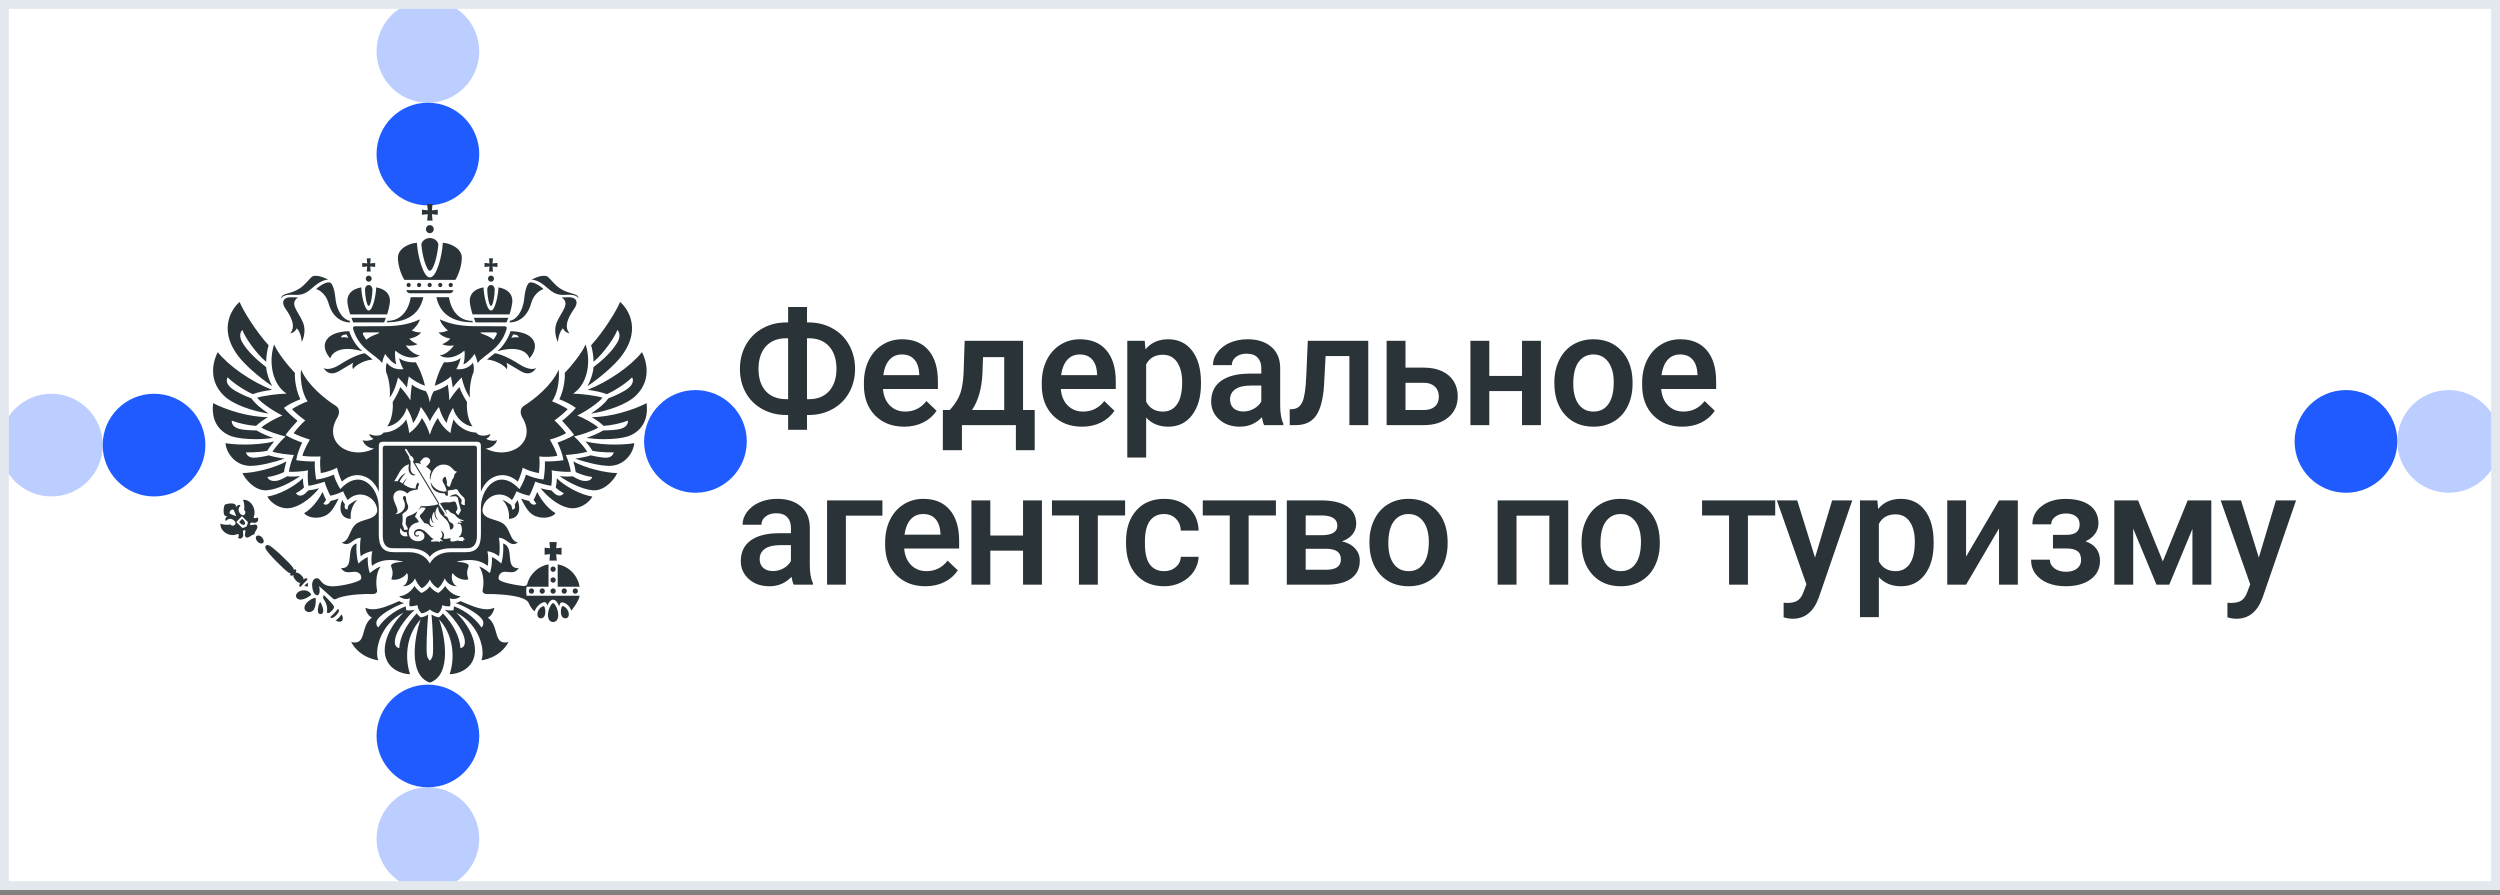 <svg width="282" height="101" viewBox="0 0 282 101" fill="none" xmlns="http://www.w3.org/2000/svg">
<rect x="0" y="0" width="282" height="101" fill="#808080" stroke="none"/>
<rect x="0.5" y="0.5" width="281" height="99.396" fill="white"/>
<circle cx="78.446" cy="49.792" r="5.792" fill="#1F5BFF"/>
<circle cx="48.267" cy="17.376" r="5.792" fill="#1F5BFF"/>
<circle cx="48.267" cy="5.792" r="5.792" fill="#1F5BFF" fill-opacity="0.3"/>
<circle cx="48.267" cy="83.02" r="5.792" transform="rotate(-180 48.267 83.02)" fill="#1F5BFF"/>
<circle cx="48.267" cy="94.604" r="5.792" transform="rotate(-180 48.267 94.604)" fill="#1F5BFF" fill-opacity="0.3"/>
<circle cx="264.624" cy="49.792" r="5.792" transform="rotate(90 264.624 49.792)" fill="#1F5BFF"/>
<circle cx="276.208" cy="49.792" r="5.792" transform="rotate(90 276.208 49.792)" fill="#1F5BFF" fill-opacity="0.3"/>
<circle cx="17.376" cy="50.208" r="5.792" transform="rotate(-90 17.376 50.208)" fill="#1F5BFF"/>
<circle cx="5.792" cy="50.208" r="5.792" transform="rotate(-90 5.792 50.208)" fill="#1F5BFF" fill-opacity="0.3"/>
<path fill-rule="evenodd" clip-rule="evenodd" d="M63.43 68.369C63.345 68.369 63.157 69.006 63.351 69.458C63.454 69.699 63.696 69.8 63.899 69.733C64.099 69.667 64.157 69.478 64.163 69.33C64.181 68.835 63.745 68.369 63.43 68.369H63.43ZM61.977 61.145L62.04 61.845L61.433 61.777V62.574L62.04 62.507L61.977 63.237H62.801L62.737 62.507L63.344 62.574V61.777L62.737 61.845L62.801 61.145H61.977ZM62.39 63.902C62.226 63.902 62.093 64.037 62.093 64.204C62.093 64.371 62.226 64.507 62.39 64.507C62.554 64.507 62.687 64.371 62.687 64.204C62.687 64.037 62.554 63.902 62.39 63.902ZM62.39 65.127C62.226 65.127 62.093 65.262 62.093 65.429C62.093 65.596 62.226 65.732 62.39 65.732C62.554 65.732 62.687 65.596 62.687 65.429C62.687 65.262 62.554 65.127 62.39 65.127ZM62.39 66.369C62.226 66.369 62.093 66.505 62.093 66.672C62.093 66.839 62.226 66.974 62.39 66.974C62.554 66.974 62.687 66.839 62.687 66.672C62.687 66.505 62.554 66.369 62.39 66.369V66.369ZM63.35 66.672C63.35 66.839 63.483 66.974 63.647 66.974C63.811 66.974 63.944 66.839 63.944 66.672C63.944 66.505 63.811 66.369 63.647 66.369C63.483 66.369 63.35 66.505 63.35 66.672L63.35 66.672ZM64.596 66.672C64.596 66.839 64.729 66.974 64.893 66.974C65.057 66.974 65.19 66.839 65.19 66.672C65.19 66.505 65.057 66.369 64.893 66.369C64.729 66.369 64.596 66.505 64.596 66.672V66.672ZM62.39 68.032C62.135 68.032 61.508 69.318 61.976 69.968C62.065 70.093 62.222 70.162 62.39 70.162C62.558 70.162 62.715 70.092 62.804 69.968C63.272 69.318 62.644 68.032 62.39 68.032ZM61.35 68.369C61.035 68.369 60.598 68.835 60.617 69.33C60.622 69.477 60.681 69.667 60.88 69.733C61.083 69.8 61.326 69.699 61.429 69.458C61.623 69.006 61.434 68.369 61.35 68.369ZM60.866 66.672C60.866 66.839 60.999 66.974 61.163 66.974C61.328 66.974 61.461 66.839 61.461 66.672C61.461 66.505 61.328 66.369 61.163 66.369C60.999 66.369 60.866 66.504 60.866 66.672H60.866ZM59.651 66.672C59.651 66.839 59.784 66.974 59.948 66.974C60.112 66.974 60.245 66.839 60.245 66.672C60.245 66.505 60.112 66.369 59.948 66.369C59.784 66.369 59.651 66.504 59.651 66.672ZM59.358 66.672C59.358 66.414 59.403 66.181 59.403 66.181H61.873V65.968L61.873 64.171L61.873 64.17V63.659C60.68 63.867 59.727 64.784 59.443 65.968C59.373 66.066 59.149 66.117 58.992 66.099C58.08 65.988 56.235 65.656 56.235 65.265C56.235 64.715 56.609 64.495 56.968 64.495C57.48 64.495 58.046 64.771 58.518 64.091C56.841 64.168 58.126 61.753 56.751 61.295C56.819 61.911 56.751 62.996 56.534 63.57C56.534 63.57 56.041 63.045 55.488 62.847C55.529 63.295 55.445 64.222 55.244 64.645C55.244 64.645 54.658 64.104 54.05 63.902C54.611 64.712 54.592 65.868 54.441 66.572C54.397 66.775 54.55 67.028 54.977 67.01C55.646 66.98 57.931 67.081 58.922 67.484C59.23 67.61 59.493 67.754 59.622 67.973C59.727 68.268 59.987 68.724 60.307 68.958C60.45 68.449 61.062 67.903 61.461 67.923C61.58 67.928 61.711 68.127 61.739 68.321C61.774 68.14 62.068 67.641 62.39 67.641C62.687 67.641 62.973 68.059 63.072 68.403C63.102 68.182 63.233 67.945 63.352 67.945C63.752 67.945 64.256 68.299 64.445 68.884C64.599 68.693 65.304 67.789 65.384 67.197H59.403C59.403 67.197 59.358 66.94 59.358 66.672L59.358 66.672ZM62.907 63.66V66.181H65.379C65.164 64.896 64.169 63.881 62.907 63.66H62.907ZM33.735 65.736C33.787 65.753 33.839 65.741 33.891 65.714C33.724 65.945 33.731 66.097 33.803 66.168C33.916 66.279 33.999 66.075 34.284 65.774C34.569 65.473 34.766 65.381 34.654 65.269C34.582 65.197 34.432 65.195 34.208 65.377C34.232 65.324 34.242 65.271 34.224 65.219C34.13 64.948 33.691 64.586 33.449 64.585C33.414 64.585 33.38 64.593 33.347 64.606C33.454 64.436 33.426 64.307 33.355 64.237C33.277 64.159 33.232 64.214 33.144 64.326C33.156 64.247 33.136 64.156 33.062 64.044C32.699 63.496 30.778 61.694 30.342 61.512C30.082 61.404 29.997 61.554 29.997 61.554C29.997 61.554 29.853 61.646 29.967 61.91C30.157 62.349 32.002 64.232 32.548 64.586C32.66 64.659 32.75 64.676 32.826 64.662C32.72 64.754 32.669 64.802 32.747 64.879C32.818 64.95 32.945 64.974 33.108 64.859C33.096 64.893 33.09 64.928 33.091 64.964C33.099 65.211 33.466 65.648 33.735 65.736H33.735ZM29.119 60.403C29.062 60.403 28.982 60.416 28.922 60.479C28.862 60.542 28.841 60.641 28.863 60.755C28.887 60.879 28.958 61.004 29.063 61.109C29.188 61.233 29.346 61.308 29.485 61.308C29.542 61.308 29.622 61.295 29.682 61.232C29.812 61.095 29.748 60.807 29.542 60.602C29.416 60.478 29.258 60.403 29.119 60.403V60.403ZM35.091 67.094C35.09 66.904 34.728 66.585 34.299 66.585C33.663 66.585 33.387 66.987 33.387 67.193C33.387 67.579 33.761 67.629 33.876 67.635C34.324 67.663 35.047 67.206 35.091 67.094ZM34.543 68.059C34.373 68.276 34.31 68.487 34.354 68.688C34.407 68.93 34.647 69.039 34.862 69.039C35.088 69.039 35.291 68.932 35.404 68.754C35.647 68.371 35.658 67.523 35.576 67.43C35.372 67.43 34.83 67.693 34.543 68.06V68.059ZM28.954 59.23C28.774 59.052 28.406 59.318 28.186 59.194C28.284 58.649 28.67 59.221 29.044 58.827C29.193 58.669 29.113 58.423 29.028 58.349C28.867 58.512 28.617 58.456 28.598 58.365C29.022 57.365 28.194 56.25 27.398 56.389C27.555 56.598 27.601 57.323 27.533 57.519C27.836 57.736 27.619 58.247 27.285 58.099C27.061 58.007 26.666 57.448 27.12 57.054C27.107 56.912 26.857 56.877 26.591 57.219C26.787 56.591 25.593 56.788 25.347 56.939C25.208 57.194 25.053 58.422 25.66 58.203C25.335 58.486 25.376 58.74 25.515 58.749C25.886 58.272 26.444 58.659 26.54 58.886C26.696 59.223 26.203 59.46 25.982 59.157C25.792 59.233 25.083 59.208 24.875 59.055C24.763 59.873 25.878 60.685 26.842 60.221C26.931 60.237 26.994 60.49 26.84 60.66C26.915 60.745 27.157 60.819 27.306 60.662C27.68 60.268 27.109 59.89 27.638 59.773C27.766 59.994 27.518 60.379 27.698 60.557C27.985 60.843 28.347 60.289 28.702 60.267C28.713 59.903 29.242 59.516 28.954 59.23L28.954 59.23ZM25.97 57.967C25.97 57.967 25.784 57.835 26.007 57.593C26.236 57.357 26.371 57.544 26.371 57.544C26.371 57.544 26.581 58.01 26.643 58.224C26.431 58.168 25.97 57.967 25.97 57.967H25.97ZM27.813 59.385C27.698 59.4 27.424 59.643 27.286 59.507L26.658 58.884L26.972 58.551L27.288 58.219L27.915 58.843C28.053 58.978 27.824 59.267 27.813 59.385V59.385ZM38.224 68.932C38.245 68.839 38.231 68.764 38.182 68.716C38.167 68.7 38.153 68.692 38.145 68.692C38.109 68.692 38.03 68.789 37.955 68.883C37.891 68.961 37.812 69.058 37.712 69.164C37.612 69.27 37.519 69.354 37.445 69.421C37.357 69.501 37.265 69.583 37.264 69.621C37.264 69.629 37.273 69.643 37.289 69.659C37.322 69.692 37.365 69.708 37.418 69.708C37.499 69.708 37.674 69.666 37.937 69.388C38.137 69.177 38.204 69.024 38.224 68.932H38.224ZM38.228 69.676C38.091 69.821 37.952 69.924 37.875 69.976C37.93 70.032 38.085 70.13 38.279 70.13C38.39 70.13 38.493 70.097 38.588 70.033C38.781 69.714 38.594 69.388 38.51 69.305C38.461 69.386 38.365 69.531 38.228 69.676L38.228 69.676ZM36.108 67.903C36.008 67.996 35.777 68.643 35.878 69.037C35.921 69.206 36.014 69.278 36.173 69.27C36.336 69.26 36.425 69.175 36.453 69.002C36.516 68.608 36.216 67.983 36.108 67.903L36.108 67.903ZM35.981 66.105C35.987 66.116 37.164 67.149 37.559 67.523C37.652 67.611 37.781 67.631 37.911 67.565C37.985 67.527 38.078 67.484 38.174 67.44C39.351 67.025 41.288 66.978 41.998 67.009C42.426 67.028 42.577 66.775 42.534 66.571C42.395 65.906 42.364 64.712 42.925 63.902C42.317 64.104 41.731 64.645 41.731 64.645C41.53 64.222 41.446 63.295 41.487 62.847C40.934 63.045 40.441 63.57 40.441 63.57C40.224 62.996 40.156 61.911 40.224 61.295C38.849 61.753 40.135 64.168 38.457 64.091C38.929 64.771 39.495 64.495 40.007 64.495C40.366 64.495 40.812 64.729 40.74 65.265C40.687 65.653 38.437 66.136 37.532 66.136C36.899 66.136 36.476 65.941 36.158 65.503C36.006 65.293 35.85 65.198 35.675 65.224C35.459 65.257 35.206 65.478 35.206 65.989C35.206 66.351 35.352 67.145 35.788 67.145C36.095 67.145 36.108 66.518 35.981 66.105V66.105ZM37.436 68.891C37.642 68.673 37.714 68.515 37.663 68.391C37.59 68.213 37.122 67.694 36.51 67.109C36.492 67.23 36.465 67.349 36.429 67.466C36.841 68.009 36.995 68.593 36.856 69.082C36.907 69.116 36.938 69.131 36.956 69.138C37.114 69.201 37.312 69.022 37.436 68.891H37.436ZM34.459 65.937C34.456 65.94 34.38 66.015 34.331 66.116C34.459 66.117 34.608 66.138 34.742 66.174C34.733 66.056 34.724 65.896 34.736 65.757C34.623 65.783 34.501 65.892 34.459 65.937ZM55.023 69.668C55.411 69.492 55.69 69.015 55.764 68.548C55.518 68.668 55.241 68.727 54.922 68.727C54.044 68.727 52.94 68.241 51.941 67.801C51.941 67.801 51.725 67.981 51.368 68.019C52.377 68.327 54.359 69.421 54.505 70.123C54.602 70.592 54.295 70.772 54.295 70.772C53.853 70.056 52.717 68.945 51.199 68.389C51.202 68.65 51.152 68.834 51.152 68.834C51.152 68.834 50.844 68.909 50.19 68.796C50.762 69.271 52.264 70.946 52.427 72.218C52.536 73.067 51.939 73.106 51.939 73.106C51.854 71.829 51.181 70.508 49.965 69.182C49.965 69.182 49.766 69.492 49.501 69.649C49.501 69.649 49.052 69.57 48.679 69.325C48.823 71.009 48.908 73.198 48.819 73.86C48.756 74.321 48.488 74.514 48.488 74.514C48.488 74.514 48.218 74.321 48.156 73.86C48.067 73.198 48.151 71.009 48.295 69.325C47.922 69.57 47.474 69.649 47.474 69.649C47.209 69.493 47.01 69.182 47.01 69.182C45.794 70.508 45.12 71.829 45.035 73.106C45.035 73.106 44.439 73.067 44.547 72.218C44.711 70.947 46.213 69.271 46.785 68.796C46.131 68.909 45.823 68.834 45.823 68.834C45.823 68.834 45.772 68.65 45.775 68.389C44.258 68.945 43.121 70.056 42.68 70.772C42.68 70.772 42.372 70.592 42.47 70.123C42.615 69.421 44.598 68.327 45.607 68.019C45.25 67.981 45.034 67.801 45.034 67.801C44.034 68.241 42.931 68.727 42.053 68.727C41.733 68.727 41.456 68.668 41.211 68.548C41.284 69.015 41.564 69.492 41.951 69.668C40.595 70.617 41.432 72.841 39.613 72.423C40.628 74.296 42.68 74.484 42.68 74.484C42.225 73.493 42.792 70.471 45.516 69.097C43.839 70.759 43.075 72.774 43.52 74.195C43.928 75.5 45.255 76.029 46.254 76.052C45.547 73.894 45.983 71.424 47.449 69.869C46.821 71.574 45.937 76.127 48.488 77C51.038 76.127 50.154 71.574 49.526 69.869C50.992 71.424 51.427 73.894 50.721 76.052C51.72 76.029 53.047 75.5 53.455 74.195C53.9 72.774 53.136 70.759 51.459 69.097C54.183 70.471 54.749 73.493 54.295 74.484C54.295 74.484 56.347 74.296 57.362 72.423C55.542 72.841 56.38 70.617 55.023 69.668L55.023 69.668ZM48.704 32.147C48.704 32.013 48.598 31.904 48.468 31.904C48.337 31.904 48.231 32.013 48.231 32.147C48.231 32.281 48.337 32.39 48.468 32.39C48.598 32.39 48.704 32.281 48.704 32.147ZM49.897 32.147C49.897 32.013 49.791 31.904 49.66 31.904C49.53 31.904 49.424 32.013 49.424 32.147C49.424 32.281 49.53 32.39 49.66 32.39C49.791 32.39 49.897 32.281 49.897 32.147ZM48.044 25.85C48.044 26.1 48.242 26.305 48.486 26.305C48.73 26.305 48.929 26.1 48.929 25.85C48.929 25.599 48.73 25.395 48.486 25.395C48.242 25.395 48.044 25.599 48.044 25.85V25.85ZM48.186 24.884H48.789L48.724 24.159L49.378 24.228V23.655L48.724 23.724L48.788 23H48.186L48.251 23.724L47.597 23.655V24.228L48.251 24.159L48.186 24.884H48.186ZM47.512 32.147C47.512 32.013 47.406 31.904 47.275 31.904C47.145 31.904 47.039 32.013 47.039 32.147C47.039 32.281 47.145 32.39 47.275 32.39C47.406 32.39 47.512 32.281 47.512 32.147ZM46.092 33.046C46.156 33.069 46.23 33.082 46.318 33.082H50.657C50.745 33.082 50.819 33.069 50.883 33.046C51.023 32.996 51.108 32.891 51.141 32.724H45.834C45.867 32.891 45.952 32.996 46.092 33.046V33.046ZM46.331 32.147C46.331 32.013 46.225 31.904 46.095 31.904C45.964 31.904 45.858 32.013 45.858 32.147C45.858 32.281 45.964 32.39 46.095 32.39C46.225 32.39 46.331 32.281 46.331 32.147H46.331ZM51.078 32.147C51.078 32.013 50.971 31.904 50.841 31.904C50.711 31.904 50.605 32.013 50.605 32.147C50.605 32.281 50.711 32.39 50.841 32.39C50.971 32.39 51.078 32.281 51.078 32.147ZM51.361 31.571C51.483 31.42 52.092 30.248 52.092 29.065C52.092 28.001 50.749 27.415 49.95 27.388C49.857 28.909 49.263 31.296 48.488 31.296C47.754 31.296 47.117 28.922 47.026 27.388C46.227 27.415 44.884 28.001 44.884 29.065C44.884 30.248 45.492 31.42 45.614 31.571H51.361H51.361ZM48.488 30.541C48.853 30.541 49.324 29.026 49.445 27.593C49.445 27.302 49.08 26.858 48.488 26.847C47.896 26.858 47.531 27.302 47.531 27.593C47.636 28.929 48.128 30.541 48.488 30.541H48.488ZM36.886 38.272C36.178 39.242 37.157 40.304 37.218 40.377C37.26 40.429 37.297 40.406 37.29 40.348C37.285 40.298 37.8 38.802 40.763 39.59C40.827 39.606 40.866 39.608 40.806 39.547C40.259 39.114 39.609 38.145 39.399 37.366C39.399 37.366 37.594 37.302 36.886 38.272ZM38.475 38.069C38.475 37.798 38.871 37.723 39.098 37.723C39.098 37.723 39.198 37.985 39.298 38.13C39.067 38.027 38.746 38.017 38.475 38.069ZM40.048 36.803C39.851 36.803 39.777 36.928 39.842 37.144C40.523 39.431 42.379 39.973 43.112 40.964C43.112 40.964 43.106 40.655 43.447 39.919C43.678 40.297 44.305 41.006 44.712 41.097C44.615 40.893 44.499 40.088 44.589 39.547C45.551 40.385 46.737 40.55 47.373 40.066C46.832 40.087 46.126 39.486 45.771 38.953C46.267 39.067 46.949 38.949 47.09 38.808C46.777 38.731 46.397 38.455 46.168 38.192C46.52 38.167 47.283 37.88 47.502 37.475C47.196 37.544 46.742 37.42 46.446 37.264C46.671 37.143 47.233 36.543 47.368 36.016C46.57 36.406 45.311 36.794 43.447 36.794C43.447 36.794 40.152 36.803 40.048 36.803L40.048 36.803ZM42.106 37.845C41.579 38.053 41.315 38.334 41.315 38.334C41.315 38.334 41.062 37.921 40.981 37.788C40.901 37.655 40.875 37.492 41.148 37.492H42.782C42.782 37.603 42.633 37.637 42.106 37.845H42.106ZM36.528 41.566C36.698 41.791 37.181 42.48 38.239 41.864C39.298 41.249 39.844 40.914 39.844 40.914C39.844 40.914 39.678 41.231 39.804 41.612C39.811 41.634 39.836 41.633 39.846 41.61C39.951 41.364 40.871 40.651 42.043 40.552C41.613 40.178 41.142 39.844 41.142 39.844C40.641 39.925 39.67 40.266 38.414 41.078C37.158 41.891 36.579 41.551 36.555 41.536C36.531 41.521 36.497 41.526 36.527 41.566H36.528ZM51.53 67.506C51.711 67.449 51.862 67.357 51.94 67.254C51.129 67.219 50.459 66.521 50.214 66.091C49.944 66.535 49.463 66.882 49.463 66.882C49.121 66.792 48.653 66.42 48.488 66.136C48.323 66.42 47.855 66.792 47.512 66.882C47.512 66.882 47.031 66.535 46.761 66.091C46.516 66.521 45.847 67.219 45.035 67.254C45.113 67.357 45.265 67.449 45.446 67.506C45.567 67.545 45.701 67.569 45.836 67.569C45.979 67.569 46.122 67.543 46.251 67.483C46.17 67.776 46.143 68.138 46.202 68.386C46.202 68.386 46.633 68.42 47.079 68.253C47.111 68.521 47.234 68.845 47.435 69.065C47.475 69.108 47.516 69.148 47.562 69.182C47.801 69.182 48.379 68.904 48.488 68.733C48.596 68.904 49.174 69.182 49.413 69.182C49.459 69.148 49.5 69.108 49.54 69.065C49.741 68.845 49.864 68.52 49.896 68.252C50.097 68.353 50.329 68.393 50.587 68.393C50.649 68.393 50.711 68.39 50.773 68.386C50.833 68.138 50.806 67.776 50.724 67.483C50.853 67.543 50.997 67.569 51.139 67.569C51.275 67.569 51.408 67.545 51.53 67.506H51.53ZM43.433 50.28C43.274 50.28 43.176 50.381 43.176 50.543V60.42C43.176 61.362 43.548 61.839 44.283 61.839L46.122 61.846C47.382 61.846 48.126 62.278 48.488 62.814C48.795 62.315 49.661 61.846 50.853 61.846L52.691 61.839C53.426 61.839 53.799 61.362 53.799 60.42V50.543C53.799 50.381 53.7 50.28 53.542 50.28H43.433H43.433ZM45.229 59.52C45.212 59.739 45.467 60.136 45.888 60.012C45.875 60.093 45.899 60.313 45.993 60.478C45.247 60.647 44.925 60.036 45.229 59.52ZM51.992 56.251C51.889 56.142 51.788 56.032 51.688 55.921C51.582 55.803 51.506 55.758 51.397 55.758C51.153 55.758 50.892 55.891 50.752 55.983C50.743 55.987 50.736 55.996 50.733 56.02C50.881 56.007 51.03 55.996 51.178 55.979C51.308 55.964 51.429 55.969 51.541 56.052C51.629 56.117 51.679 56.198 51.684 56.303C51.698 56.639 51.967 57.347 51.984 57.559C52.005 57.643 51.904 57.667 51.764 58.058C51.661 58.172 51.383 57.808 51.423 57.723C51.585 57.512 51.63 57.38 51.589 57.223C51.556 57.097 51.494 56.871 51.448 56.749C51.387 56.585 51.249 56.524 51.078 56.583C50.405 56.805 50.302 56.509 49.635 56.787L50.403 57.97C50.4 57.884 50.359 57.73 50.234 57.618C50.257 57.499 50.499 57.45 50.589 57.561C50.7 57.703 50.917 57.905 51.095 57.938C51.438 58.001 51.412 58.519 52.327 58.692C52.213 58.809 51.959 58.769 51.849 58.716C51.916 58.819 51.992 58.916 52.13 58.951C51.989 59.093 51.581 58.761 51.623 59.095C51.694 59.054 51.791 59.048 51.873 59.068C52.056 59.114 52.356 60.147 51.725 60.599C51.859 60.639 52.003 60.569 52.14 60.569C52.22 60.569 52.294 60.646 52.302 60.732C52.361 60.777 52.4 60.832 52.434 60.903C52.386 60.919 52.295 60.904 52.244 60.87C52.264 60.928 52.259 61.066 52.238 61.068C52.181 61.076 52.137 61.043 52.079 61.009C51.997 61.05 51.73 61.033 51.655 60.966C51.453 61.015 51.254 61.08 51.044 61.08C50.931 61.08 50.782 61.073 50.787 60.935C50.79 60.868 50.823 60.833 50.849 60.759C50.753 60.66 50.592 60.756 50.4 60.775C50.139 60.8 50.032 60.759 49.976 60.707C50.221 60.48 50.073 59.928 49.694 59.879C50.006 60.177 49.965 60.659 49.615 60.767C49.716 60.8 49.767 60.845 49.805 60.917C49.928 60.968 49.93 61.057 49.921 61.096C49.853 61.049 49.732 61.002 49.636 61.015C49.629 61.057 49.611 61.135 49.575 61.166C49.533 61.157 49.478 61.118 49.457 61.088C49.346 61.003 48.65 61.166 48.608 61.052C48.581 60.946 48.767 60.857 48.938 60.819C48.498 60.658 48.116 59.832 47.438 59.692C47.123 59.627 46.697 59.768 46.697 60.176C46.697 60.376 46.859 60.53 47.033 60.53C47.194 60.53 47.275 60.419 47.275 60.307C47.249 60.327 47.233 60.339 47.217 60.352C47.118 60.432 46.993 60.427 46.902 60.339C46.822 60.261 46.822 60.127 46.9 60.035C46.964 59.959 47.04 59.917 47.143 59.902C47.408 59.863 47.625 59.947 47.772 60.16C47.841 60.261 47.88 60.37 47.88 60.475C47.88 60.944 47.408 61.051 47.147 61.051C46.489 61.051 46.101 60.582 46.101 60.039C46.101 59.975 46.104 59.911 46.115 59.847C46.218 59.235 46.766 58.98 47.239 58.904C47.179 58.691 47.062 58.519 46.895 58.379C46.811 58.309 46.803 58.252 46.855 58.163C46.927 58.041 47.002 57.921 47.034 57.784C47.041 57.753 47.044 57.721 47.047 57.687C46.811 57.898 46.481 58.091 46.025 58.229C45.881 58.295 45.805 58.426 45.786 58.576C45.766 58.751 45.761 58.928 45.758 59.103C45.757 59.144 45.786 59.188 45.809 59.227C45.893 59.372 45.987 59.514 46.008 59.695C46.008 59.782 45.565 59.792 45.565 59.721C45.561 59.403 45.348 59.279 45.371 59.069C45.43 58.742 45.443 58.414 45.389 58.086C45.375 58.003 45.42 57.949 45.479 57.904C45.573 57.833 45.673 57.769 45.767 57.698C45.989 57.529 46.08 57.309 46.028 57.036C46.022 57.001 46.006 56.967 45.99 56.933C45.88 56.691 45.799 56.445 45.799 56.171C45.799 55.871 45.426 55.888 45.45 56.183C45.458 56.275 45.527 56.404 45.566 56.492C45.949 57.37 45.261 58.002 44.549 58.002C45.297 57.743 44.374 56.789 44.374 56.077C44.374 55.64 44.712 55.317 45.117 55.317C45.583 55.317 45.878 55.616 45.963 55.668C46.188 55.312 46.879 55.247 47.138 55.206C47.118 55.014 47.145 54.844 47.263 54.697C47.271 54.687 47.276 54.668 47.272 54.657C47.235 54.567 47.195 54.477 47.145 54.389C46.932 54.629 46.881 54.946 46.881 55.109C46.094 55.098 45.747 54.754 45.514 54.619C45.515 54.559 45.724 54.184 45.91 53.936C45.707 54.11 45.539 54.306 45.416 54.54C45.304 54.459 45.186 54.386 45.07 54.338C45.247 53.959 45.482 53.665 45.782 53.357C45.36 53.512 44.993 53.987 44.854 54.286C44.733 54.272 44.556 54.267 44.456 54.287C44.916 53.727 45.126 52.623 46.137 52.375C45.884 53.399 46.513 53.815 46.947 53.548C46.89 53.548 46.852 53.557 46.815 53.548C45.97 53.334 46.471 52.168 46.267 51.925C46.189 51.833 46.149 51.748 46.161 51.632C46.166 51.591 46.154 51.544 46.135 51.506L45.685 50.758C45.629 50.664 45.804 50.597 45.841 50.64L46.3 51.388C46.312 51.407 46.326 51.434 46.343 51.437C46.511 51.467 46.563 51.605 46.63 51.727C46.652 51.767 46.669 51.812 46.673 51.857C46.676 51.891 46.667 51.939 46.644 51.962C46.571 52.035 46.585 52.108 46.642 52.203C46.732 52.356 49.447 56.858 49.447 56.858C48.858 57.098 47.791 57.118 47.482 57.088C47.418 57.244 47.317 57.409 47.169 57.568C47.317 57.472 47.432 57.35 47.537 57.218C47.657 57.231 47.836 57.279 48.018 57.292C47.91 57.523 47.748 57.752 47.539 57.944C47.441 58.04 47.319 58.125 47.364 58.279C47.414 58.453 47.739 58.783 47.857 58.998C47.974 59.023 48.172 59.064 48.318 59.122C48.401 59.3 48.681 59.522 49.019 59.407C48.34 59.398 48.39 58.706 48.601 58.339C48.578 58.679 48.743 58.962 48.952 58.994C48.639 58.709 48.67 58.062 48.975 57.707C49.019 58.284 49.195 58.587 49.446 58.655C49.114 58.351 48.914 57.647 49.416 57.135C49.455 58.45 50.665 58.213 50.775 59.736C51.223 59.736 51.248 59.135 50.998 59.025C50.853 58.97 50.721 58.875 50.646 58.745C50.615 58.69 50.583 58.592 50.558 58.535C50.425 58.144 50.048 58.168 50.057 58.074C50.066 58.043 50.126 58.028 50.209 58.028L49.5 56.938L49.463 56.881C49.548 56.864 49.567 56.815 49.48 56.677C49.48 56.677 46.82 52.274 46.807 52.249C47.054 52.206 47.292 52.273 47.523 52.362C47.462 52.305 47.411 52.226 47.4 52.144C47.392 52.078 47.394 52.039 47.447 51.997C47.504 51.951 47.558 51.898 47.598 51.838C47.73 51.638 47.973 51.541 48.193 51.603C48.526 51.697 48.644 52.072 48.399 52.268C48.269 52.554 48.107 52.518 48.074 52.646C48.139 52.676 48.594 53.026 48.625 53.173C48.489 53.454 48.422 53.893 48.539 54.139C48.627 52.971 49.334 52.399 50.022 52.399C50.185 52.399 50.348 52.428 50.511 52.483C50.6 52.513 50.689 52.556 50.763 52.612C50.871 52.694 50.971 52.785 51.062 52.885C51.196 53.032 51.319 53.189 51.548 53.199C51.481 53.294 51.405 53.363 51.327 53.431C51.271 53.481 51.243 53.541 51.236 53.617C51.22 53.779 51.166 53.927 51.047 54.047C51.03 54.063 51.018 54.082 51.01 54.104C50.934 54.324 50.856 54.544 50.785 54.766C50.767 54.82 50.771 54.894 50.697 54.893C50.634 54.893 50.557 54.874 50.51 54.836C50.409 54.754 50.373 54.636 50.409 54.511C50.444 54.387 50.409 54.28 50.369 54.164C50.329 54.049 50.314 53.924 50.287 53.792C50.099 53.726 49.747 54.128 50.016 54.465C50.191 54.713 50.348 55.17 50.375 55.357C50.381 55.376 50.216 55.479 49.989 55.45C49.222 55.352 48.737 54.822 48.589 54.375C48.577 55.133 49.209 55.694 50.145 55.64C50.184 55.816 50.328 55.936 50.497 55.942C50.532 55.828 50.532 55.589 50.503 55.437C50.49 55.37 50.525 55.336 50.587 55.32C50.792 55.268 51.059 55.288 51.287 55.207C51.489 55.135 51.584 55.177 51.71 55.421C51.805 55.604 51.968 55.802 52.122 55.938C52.187 55.995 52.251 56.053 52.312 56.113C52.39 56.191 52.43 56.282 52.436 56.395C52.416 56.571 52.44 56.926 52.44 56.932C52.395 57.049 52.072 56.925 52.02 56.8C52 56.754 52.158 56.426 51.992 56.25V56.251ZM57.576 37.366C57.366 38.145 56.717 39.114 56.169 39.547C56.11 39.608 56.148 39.606 56.212 39.59C59.175 38.802 59.69 40.298 59.685 40.348C59.679 40.406 59.715 40.429 59.758 40.377C59.818 40.304 60.797 39.242 60.089 38.272C59.381 37.302 57.576 37.366 57.576 37.366ZM57.677 38.13C57.777 37.985 57.877 37.723 57.877 37.723C58.105 37.723 58.5 37.798 58.5 38.069C58.229 38.017 57.908 38.027 57.677 38.13ZM60.448 41.566C60.478 41.526 60.444 41.521 60.42 41.536C60.396 41.551 59.817 41.891 58.561 41.078C57.305 40.266 56.334 39.925 55.834 39.844C55.834 39.844 55.362 40.178 54.932 40.552C56.105 40.651 57.024 41.364 57.129 41.61C57.139 41.633 57.164 41.634 57.171 41.612C57.297 41.231 57.131 40.914 57.131 40.914C57.131 40.914 57.677 41.249 58.736 41.864C59.794 42.48 60.277 41.791 60.448 41.566L60.448 41.566ZM50.529 37.264C50.233 37.42 49.78 37.544 49.473 37.475C49.692 37.88 50.455 38.167 50.807 38.192C50.578 38.455 50.198 38.731 49.885 38.808C50.026 38.949 50.708 39.067 51.205 38.953C50.849 39.486 50.144 40.087 49.602 40.066C50.238 40.55 51.424 40.385 52.386 39.547C52.476 40.088 52.361 40.893 52.263 41.097C52.67 41.006 53.297 40.297 53.529 39.919C53.869 40.655 53.864 40.964 53.864 40.964C54.597 39.973 56.453 39.431 57.134 37.145C57.198 36.928 57.124 36.803 56.928 36.803C56.823 36.803 53.529 36.794 53.529 36.794C51.664 36.794 50.405 36.406 49.607 36.016C49.742 36.543 50.304 37.143 50.529 37.264H50.529ZM55.828 37.492C56.1 37.492 56.075 37.655 55.994 37.788C55.913 37.921 55.66 38.334 55.66 38.334C55.66 38.334 55.396 38.053 54.869 37.845C54.342 37.637 54.193 37.603 54.193 37.492H55.828ZM43.635 40.917C43.528 41.216 43.497 41.546 43.553 41.975C43.896 42.715 44.062 44.089 43.956 44.858C44.502 44.1 44.744 43.249 44.901 42.568C45.214 42.886 45.62 43.342 45.903 43.711C45.952 43.311 46.038 42.817 46.114 42.461C46.521 42.848 47.367 43.334 47.94 43.506C47.554 41.891 46.895 40.861 46.895 40.861C46.336 40.917 45.435 40.781 45.03 40.385C45.103 40.97 45.508 41.644 45.508 41.644C44.64 41.728 44.025 41.433 43.635 40.917ZM53.341 40.917C52.95 41.433 52.336 41.728 51.468 41.644C51.468 41.644 51.873 40.97 51.945 40.385C51.54 40.781 50.639 40.917 50.08 40.861C50.08 40.861 49.421 41.891 49.035 43.506C49.608 43.334 50.454 42.848 50.861 42.461C50.937 42.817 51.023 43.311 51.072 43.711C51.355 43.342 51.761 42.886 52.075 42.568C52.231 43.249 52.473 44.1 53.019 44.858C52.913 44.089 53.079 42.715 53.422 41.975C53.478 41.546 53.447 41.216 53.34 40.917L53.341 40.917ZM45.876 46.007C46.203 46.531 46.494 47.16 46.595 47.721C46.909 47.343 47.241 46.687 47.466 45.902C47.741 46.245 48.222 46.942 48.488 47.517C48.752 46.942 49.234 46.245 49.509 45.902C49.734 46.687 50.066 47.343 50.38 47.721C50.481 47.16 50.772 46.531 51.1 46.007C51.349 47.026 52.309 48.017 53.301 48.092C52.656 47.259 52.629 45.82 52.675 45.34C52.245 44.676 51.963 44.078 51.827 43.67C51.536 43.957 51.086 44.513 50.681 45.157C50.681 45.149 50.669 44.35 50.508 43.38C50.091 43.755 49.337 44.026 48.933 44.131C48.678 44.544 48.609 44.866 48.488 45.384C48.367 44.866 48.297 44.544 48.042 44.131C47.638 44.026 46.884 43.755 46.467 43.38C46.306 44.35 46.294 45.149 46.294 45.157C45.889 44.513 45.439 43.957 45.148 43.67C45.012 44.078 44.73 44.676 44.3 45.341C44.346 45.82 44.319 47.259 43.674 48.092C44.666 48.017 45.626 47.026 45.875 46.007L45.876 46.007ZM36.891 58.056C37.448 57.695 37.8 57.039 38.201 56.237C37.968 56.333 37.629 56.437 37.29 56.507C36.96 57.143 36.492 56.897 36.479 56.806C36.581 56.695 36.696 56.53 36.783 56.386C36.642 56.124 36.472 55.734 36.379 55.492C35.906 56.483 35.037 57.488 34.309 57.881C34.737 58.472 36.064 58.593 36.891 58.056H36.891ZM38.611 56.388C38.217 57.216 38.309 58.492 39.566 58.528C39.462 57.624 39.871 56.774 40.309 56.388C39.932 56.48 39.32 56.971 39.32 56.971C39.32 56.971 39.227 57.181 39.209 57.454C38.946 57.501 38.8 57.299 38.91 56.879C38.91 56.879 38.719 56.663 38.611 56.388V56.388ZM32.391 57.333C32.576 57.333 32.761 57.311 32.94 57.267C34.154 56.968 35.309 55.937 35.996 55.07C35.604 55.194 35.208 55.274 34.768 55.318C34.768 55.318 34.461 55.676 34.224 55.809C34.104 55.876 33.984 55.908 33.87 55.908C33.527 55.908 33.381 55.629 33.381 55.629C33.381 55.629 33.935 55.365 34.287 54.99C34.217 54.714 34.173 54.331 34.165 53.95C33.209 54.904 31.413 55.831 30.159 56.011C30.407 56.525 31.288 57.333 32.391 57.333H32.391ZM29.961 55.309C30.024 55.309 30.087 55.306 30.15 55.3C31.397 55.177 32.902 54.383 33.871 53.696C33.563 53.758 32.752 53.776 32.367 53.723C32.234 53.812 31.647 54.181 31.158 54.242C30.268 54.354 30.174 53.806 30.174 53.806C30.746 53.737 31.405 53.545 32.036 53.253C32.099 52.781 32.209 52.36 32.303 52.05C30.928 52.811 28.685 53.346 27.355 53.364C27.621 53.993 28.653 55.309 29.961 55.309ZM30.157 50.843C30.349 50.506 30.653 50.107 30.929 49.782C29.831 50.083 28.418 50.146 27.669 50.146C26.786 50.146 25.928 50.084 25.435 49.986C25.479 50.868 26.323 52.389 27.988 52.538C28.075 52.546 28.171 52.55 28.274 52.55C29.312 52.55 30.965 52.132 32.101 51.731C31.291 51.627 30.508 51.436 30.329 51.361C29.907 51.482 28.897 51.65 28.569 51.632C27.824 51.592 27.745 51.023 27.745 51.023C27.745 51.023 29.084 51.08 30.157 50.843H30.157ZM26.16 49.226C26.779 49.425 27.765 49.539 28.867 49.539C29.539 49.539 30.248 49.479 30.825 49.398C30.202 49.187 29.434 48.868 28.934 48.552C28.31 48.54 27.462 48.522 26.918 48.357C26.118 48.113 26.129 47.569 26.143 47.447C26.835 47.724 28.012 47.988 28.882 48.04C29.203 47.732 29.698 47.366 30.221 47.048C28.157 47.066 25.521 46.253 24.041 45.473C23.702 48.212 25.573 49.037 26.16 49.226V49.226ZM30.698 43.547C30.38 42.939 30.069 42.121 30.028 41.417C29.063 40.663 27.96 39.703 27.323 38.606C26.954 37.971 27.09 37.416 27.351 37.224C27.55 37.913 28.847 39.843 30.022 40.81C30.031 40.192 30.136 39.48 30.298 38.946C28.932 37.467 27.4 35.018 27.03 34.059C26.614 34.401 25.897 35.263 25.721 36.476C25.544 37.698 25.942 38.953 26.905 40.207C27.646 41.172 29.277 42.61 30.698 43.547ZM30.306 46.654C29.366 46.035 28.715 45.46 28.368 44.944C27.583 44.641 26.568 44.177 26.068 43.759C25.381 43.186 25.599 42.67 25.679 42.567C26.284 43.181 27.594 44.066 28.524 44.46C29.105 44.235 29.912 44.07 30.698 43.974C28.368 43.059 25.866 41.34 24.559 39.72C24.294 40.231 23.217 42.639 25.236 44.613C26.299 45.653 28.489 46.371 30.305 46.654L30.306 46.654ZM60.596 55.492C60.503 55.734 60.333 56.124 60.192 56.386C60.279 56.53 60.395 56.695 60.496 56.806C60.483 56.897 60.015 57.143 59.685 56.507C59.346 56.437 59.008 56.333 58.774 56.237C59.175 57.04 59.527 57.695 60.084 58.056C60.911 58.593 62.238 58.473 62.666 57.881C61.938 57.488 61.069 56.483 60.596 55.492L60.596 55.492ZM58.364 56.388C58.256 56.663 58.066 56.879 58.066 56.879C58.175 57.299 58.029 57.501 57.766 57.454C57.748 57.181 57.655 56.971 57.655 56.971C57.655 56.971 57.042 56.48 56.666 56.388C57.104 56.774 57.513 57.624 57.409 58.528C58.666 58.492 58.759 57.216 58.364 56.388ZM62.688 54.99C63.04 55.365 63.594 55.629 63.594 55.629C63.594 55.629 63.448 55.908 63.105 55.908C62.991 55.908 62.871 55.876 62.751 55.809C62.514 55.676 62.207 55.318 62.207 55.318C61.768 55.274 61.371 55.194 60.979 55.071C61.666 55.937 62.821 56.968 64.035 57.267C64.214 57.311 64.399 57.333 64.584 57.333C65.687 57.333 66.568 56.525 66.816 56.011C65.562 55.831 63.766 54.904 62.81 53.95C62.802 54.331 62.758 54.714 62.688 54.99ZM64.939 53.253C65.57 53.545 66.229 53.737 66.802 53.806C66.802 53.806 66.707 54.354 65.817 54.242C65.329 54.181 64.741 53.812 64.608 53.723C64.224 53.776 63.412 53.758 63.104 53.696C64.073 54.383 65.578 55.177 66.825 55.3C66.888 55.306 66.951 55.309 67.014 55.309C68.322 55.309 69.354 53.993 69.62 53.364C68.29 53.346 66.047 52.811 64.672 52.05C64.766 52.36 64.876 52.781 64.939 53.253V53.253ZM66.046 49.782C66.323 50.107 66.626 50.506 66.817 50.843C67.891 51.08 69.23 51.023 69.23 51.023C69.23 51.023 69.151 51.592 68.406 51.632C68.078 51.65 67.068 51.482 66.646 51.361C66.467 51.436 65.684 51.627 64.874 51.731C66.01 52.132 67.663 52.55 68.701 52.55C68.804 52.55 68.9 52.546 68.987 52.538C70.652 52.389 71.496 50.868 71.54 49.986C71.048 50.084 70.189 50.146 69.306 50.146C68.557 50.146 67.144 50.083 66.046 49.782H66.046ZM72.935 45.473C71.454 46.253 68.818 47.066 66.754 47.048C67.277 47.366 67.772 47.733 68.093 48.04C68.963 47.988 70.14 47.724 70.832 47.447C70.846 47.569 70.857 48.113 70.057 48.357C69.513 48.523 68.665 48.54 68.041 48.553C67.541 48.868 66.773 49.187 66.15 49.398C66.727 49.479 67.436 49.539 68.108 49.539C69.21 49.539 70.196 49.425 70.815 49.226C71.402 49.038 73.273 48.212 72.935 45.473ZM69.624 37.224C69.885 37.416 70.021 37.971 69.652 38.606C69.014 39.703 67.913 40.663 66.947 41.417C66.906 42.121 66.595 42.939 66.277 43.547C67.698 42.61 69.329 41.172 70.07 40.207C71.033 38.953 71.431 37.698 71.254 36.477C71.078 35.263 70.361 34.401 69.945 34.059C69.575 35.018 68.043 37.467 66.677 38.946C66.839 39.48 66.944 40.192 66.953 40.81C68.128 39.843 69.425 37.913 69.624 37.224ZM68.451 44.46C69.382 44.067 70.692 43.181 71.296 42.567C71.376 42.67 71.594 43.186 70.907 43.76C70.407 44.177 69.392 44.641 68.607 44.944C68.26 45.46 67.609 46.035 66.67 46.654C68.486 46.371 70.676 45.653 71.739 44.613C73.758 42.639 72.681 40.231 72.416 39.72C71.109 41.34 68.607 43.059 66.277 43.974C67.063 44.07 67.87 44.235 68.451 44.461V44.46ZM63.021 41.689C62.264 43.436 60.345 44.993 59.104 45.773C58.538 46.129 58.744 46.803 58.925 47.102C60.616 49.897 57.541 51.98 54.764 50.595C55.37 50.602 55.982 50.09 56.066 49.633C55.874 49.798 55.085 49.708 54.852 49.493C55.21 49.307 55.295 49.118 55.313 48.942C54.871 49.212 53.977 49.249 53.713 48.792C52.246 48.753 51.27 47.614 51.161 47.285C51.053 47.635 50.877 48.246 50.819 48.849C50.421 48.581 49.742 47.974 49.387 47.151C48.986 47.721 48.684 48.363 48.487 49.04C48.291 48.363 47.989 47.721 47.588 47.151C47.233 47.974 46.554 48.581 46.156 48.849C46.098 48.246 45.922 47.635 45.814 47.285C45.706 47.614 44.729 48.753 43.262 48.793C42.998 49.249 42.104 49.212 41.662 48.942C41.68 49.118 41.765 49.307 42.123 49.493C41.89 49.708 41.101 49.798 40.908 49.633C40.993 50.09 41.605 50.602 42.211 50.595C39.434 51.98 36.359 49.897 38.05 47.102C38.231 46.803 38.438 46.129 37.871 45.773C36.63 44.993 34.711 43.436 33.954 41.689C33.864 42.401 33.933 44.169 34.702 45.269C34.14 45.483 33.42 45.829 32.935 46.151C33.242 46.498 33.955 47.096 34.434 47.421C34.043 47.767 33.436 48.43 33.117 48.864C33.521 49.103 34.334 49.393 34.956 49.589C34.669 50.061 34.227 50.912 34.115 51.419C34.812 51.52 35.522 51.51 36.149 51.491C36.069 52.081 36.122 52.823 36.185 53.364C36.831 53.271 37.541 53.01 38.013 52.763C38.102 53.171 38.349 53.923 38.57 54.326C39.183 53.747 39.991 53.482 40.74 53.636C42.272 53.95 42.727 55.492 42.727 55.492L42.73 50.8V50.276C42.73 49.983 42.888 49.828 43.172 49.829H53.804C54.087 49.828 54.245 49.983 54.245 50.276V50.8L54.248 55.492C54.248 55.492 54.703 53.95 56.236 53.636C56.984 53.482 57.792 53.747 58.405 54.326C58.626 53.923 58.873 53.171 58.962 52.763C59.434 53.01 60.145 53.271 60.791 53.364C60.853 52.823 60.906 52.081 60.826 51.491C61.446 51.554 62.159 51.554 62.86 51.419C62.749 50.912 62.307 50.061 62.019 49.589C62.666 49.416 63.455 49.103 63.858 48.864C63.54 48.43 62.933 47.767 62.541 47.421C63.02 47.096 63.734 46.498 64.04 46.151C63.556 45.829 62.835 45.483 62.274 45.269C63.042 44.169 63.111 42.401 63.021 41.689H63.021ZM43.697 36.195L43.634 36.36C45.492 36.36 47.278 35.727 47.754 33.524H46.331C46.079 35.111 45.141 36.195 43.697 36.195ZM35.666 32.611C35.666 32.611 36.682 32.845 37.08 34.269C37.477 35.692 38.477 36.373 39.502 36.373L39.439 36.178C38.842 36.105 38.001 35.259 37.844 33.693C37.685 32.116 37.297 31.912 37.297 31.912C36.895 31.636 35.886 32.366 35.666 32.611H35.666ZM32.693 33.248C33.541 33.22 34.111 33.488 35.177 32.522C36.434 31.382 37.031 31.577 37.031 31.577C36.389 31.161 35.495 30.976 35.187 31.216C34.88 31.456 34.464 32.101 33.765 32.559C32.779 33.206 31.767 33.035 31.722 33.638H31.75C31.75 33.638 31.846 33.275 32.693 33.248H32.693ZM33.475 37.029C33.99 37.534 34.038 38.573 34.038 38.573C34.038 38.573 34.655 37.472 34.146 36.301C33.638 35.131 32.599 34.233 33.618 33.549C32.995 33.554 32.321 33.412 32.025 33.832C31.933 33.962 31.848 34.286 32.158 34.748C32.552 35.334 33.536 36.696 32.73 37.603C33.319 37.495 33.475 37.029 33.475 37.029ZM39.839 36.366H43.33C43.33 36.366 43.416 36.155 43.526 35.851H39.642C39.753 36.155 39.839 36.366 39.839 36.366ZM41.928 31.433C41.928 31.243 41.777 31.089 41.591 31.089C41.406 31.089 41.255 31.243 41.255 31.433C41.255 31.622 41.406 31.776 41.591 31.776C41.777 31.776 41.928 31.622 41.928 31.433ZM43.671 35.462C43.82 34.996 43.989 34.287 43.989 33.945C43.989 33.32 43.651 32.628 42.431 32.415C42.431 33.171 42.062 35.021 41.616 35.021H41.566C41.12 35.021 40.752 33.184 40.752 32.415C39.528 32.628 39.18 33.32 39.18 33.945C39.18 34.287 39.348 34.996 39.498 35.462H43.671H43.671ZM41.591 34.503C41.824 34.503 42.012 33.294 42.012 32.693C42.012 32.364 41.824 32.149 41.591 32.149C41.359 32.149 41.171 32.364 41.171 32.693C41.171 33.294 41.359 34.503 41.591 34.503H41.591ZM41.367 30.631H41.816L41.76 30.058L42.32 30.115V29.657L41.76 29.714L41.816 29.141H41.367L41.423 29.714L40.862 29.657V30.115L41.423 30.058L41.367 30.631H41.367ZM50.644 33.524H49.221C49.697 35.727 51.483 36.36 53.341 36.36L53.278 36.195C51.834 36.195 50.896 35.111 50.644 33.524ZM57.473 36.373C58.498 36.373 59.498 35.692 59.895 34.269C60.293 32.845 61.309 32.611 61.309 32.611C61.089 32.366 60.08 31.636 59.678 31.912C59.678 31.912 59.29 32.116 59.131 33.693C58.974 35.259 58.133 36.105 57.536 36.179L57.473 36.373V36.373ZM61.798 32.522C62.864 33.488 63.434 33.22 64.282 33.248C65.129 33.275 65.225 33.638 65.225 33.638H65.253C65.208 33.035 64.196 33.206 63.211 32.559C62.511 32.101 62.095 31.457 61.788 31.216C61.48 30.976 60.586 31.161 59.944 31.577C59.944 31.577 60.541 31.382 61.798 32.522ZM64.95 33.832C64.654 33.412 63.98 33.554 63.358 33.549C64.376 34.233 63.337 35.131 62.829 36.301C62.32 37.472 62.937 38.573 62.937 38.573C62.937 38.573 62.985 37.534 63.5 37.029C63.5 37.029 63.656 37.495 64.246 37.603C63.439 36.696 64.423 35.334 64.817 34.748C65.127 34.286 65.042 33.962 64.95 33.832ZM57.136 36.366C57.136 36.366 57.222 36.155 57.333 35.851H53.449C53.559 36.155 53.645 36.366 53.645 36.366H57.136ZM55.72 31.433C55.72 31.243 55.57 31.089 55.384 31.089C55.198 31.089 55.047 31.243 55.047 31.433C55.047 31.622 55.198 31.776 55.384 31.776C55.57 31.776 55.72 31.623 55.72 31.433ZM57.478 35.462C57.627 34.996 57.795 34.287 57.795 33.945C57.795 33.32 57.447 32.628 56.223 32.415C56.223 33.184 55.855 35.021 55.409 35.021H55.359C54.913 35.021 54.544 33.171 54.544 32.415C53.324 32.628 52.987 33.32 52.987 33.945C52.987 34.287 53.155 34.996 53.304 35.462H57.478H57.478ZM55.384 34.503C55.616 34.503 55.804 33.294 55.804 32.693C55.804 32.364 55.616 32.149 55.384 32.149C55.151 32.149 54.963 32.364 54.963 32.693C54.963 33.294 55.151 34.503 55.384 34.503ZM55.16 30.631H55.608L55.552 30.058L56.113 30.115V29.657L55.552 29.714L55.608 29.141H55.16L55.216 29.714L54.655 29.657V30.115L55.216 30.058L55.16 30.631L55.16 30.631ZM32.321 44.403C31.414 44.424 29.817 44.605 29.006 44.861C29.558 45.521 30.997 46.469 31.859 46.871C31.189 47.124 29.986 47.768 29.484 48.232C30.13 48.63 31.55 49.085 32.221 49.234C31.83 49.55 31.026 50.464 30.731 50.957C31.287 51.129 32.429 51.28 33.154 51.322C32.922 51.806 32.657 52.659 32.587 53.215C32.946 53.251 34.148 53.189 34.743 53.056C34.692 53.54 34.711 54.422 34.791 54.802C35.378 54.718 36.216 54.482 36.606 54.332C36.719 54.764 37.123 55.694 37.264 55.915C37.735 55.825 38.296 55.633 38.709 55.418C38.839 55.764 39.135 56.282 39.217 56.412C40.591 55.027 42.554 56.151 42.554 57.625C42.413 58.596 41.038 58.541 40.314 58.998C39.362 59.598 39.526 60.99 38.547 61.203C39.472 61.787 39.742 60.691 40.703 60.66C40.575 61.251 40.587 62.3 40.684 62.74C41.08 62.435 41.635 62.203 41.998 62.179C41.908 62.524 41.838 63.33 41.968 63.833C42.223 63.64 43.176 62.814 45.438 63.345C45.712 63.409 43.903 63.338 44.129 63.92C44.307 64.379 44.357 64.697 44.145 65.348C44.24 65.383 44.352 65.399 44.472 65.399C44.979 65.399 45.637 65.106 45.898 64.645C46.1 64.794 46.1 65.86 45.423 66.125C46.146 66.177 46.696 65.592 46.803 65.233C46.803 65.233 47.156 66.07 47.575 66.345C47.838 66.253 48.306 65.818 48.488 65.367C48.669 65.818 49.137 66.253 49.4 66.345C49.819 66.07 50.172 65.233 50.172 65.233C50.279 65.592 50.829 66.177 51.552 66.125C50.875 65.86 50.875 64.794 51.077 64.645C51.339 65.106 51.996 65.399 52.504 65.399C52.623 65.399 52.735 65.383 52.831 65.348C52.618 64.697 52.668 64.379 52.846 63.92C53.072 63.338 51.263 63.409 51.537 63.345C53.799 62.814 54.752 63.64 55.007 63.833C55.137 63.33 55.067 62.524 54.977 62.179C55.34 62.203 55.896 62.435 56.291 62.74C56.388 62.3 56.4 61.251 56.272 60.66C57.233 60.691 57.502 61.787 58.428 61.203C57.449 60.989 57.613 59.598 56.661 58.998C55.937 58.541 54.562 58.596 54.421 57.624C54.421 56.151 56.383 55.027 57.758 56.412C57.84 56.282 58.136 55.764 58.266 55.418C58.679 55.633 59.24 55.825 59.711 55.915C59.852 55.694 60.256 54.764 60.369 54.332C60.759 54.482 61.597 54.718 62.184 54.802C62.264 54.422 62.283 53.54 62.232 53.056C62.827 53.189 64.028 53.251 64.388 53.215C64.318 52.659 64.053 51.806 63.82 51.322C64.546 51.28 65.688 51.129 66.244 50.956C65.949 50.464 65.144 49.55 64.754 49.234C65.425 49.085 66.844 48.63 67.491 48.231C66.989 47.767 65.786 47.124 65.115 46.871C65.978 46.468 67.417 45.521 67.969 44.861C67.157 44.604 65.561 44.424 64.654 44.403C66.531 43.126 66.589 40.357 66.048 38.852C65.685 39.764 64.48 41.263 63.702 42.071C63.771 42.84 63.52 44.204 63.09 45.037C63.706 45.269 64.436 45.62 64.954 46.011C64.61 46.441 63.872 47.108 63.409 47.469C63.801 47.876 64.46 48.625 64.754 49.058C64.32 49.381 63.375 49.752 62.891 49.922C63.129 50.408 63.475 51.295 63.565 51.907C63.013 51.998 62.254 52.059 61.46 52.05C61.499 52.636 61.416 53.543 61.313 54.086C60.577 54.028 59.709 53.727 59.322 53.534C59.117 54.344 58.61 55.13 58.588 55.172C56.287 52.678 54.248 55.031 54.248 57.229V60.225C54.248 61.642 53.799 62.288 52.507 62.288H50.835C49.795 62.288 48.923 62.728 48.487 63.571C48.052 62.728 47.18 62.288 46.139 62.288H44.468C43.176 62.288 42.727 61.642 42.727 60.225V57.229C42.727 55.031 40.687 52.678 38.386 55.172C38.364 55.13 37.858 54.344 37.653 53.534C37.266 53.727 36.397 54.028 35.662 54.086C35.559 53.543 35.476 52.636 35.514 52.05C34.721 52.059 33.962 51.998 33.41 51.907C33.5 51.295 33.846 50.409 34.084 49.923C33.6 49.752 32.655 49.381 32.221 49.058C32.515 48.625 33.174 47.877 33.566 47.469C33.103 47.108 32.364 46.441 32.021 46.011C32.538 45.62 33.269 45.269 33.885 45.036C33.454 44.204 33.203 42.84 33.272 42.071C32.495 41.263 31.29 39.764 30.926 38.852C30.386 40.357 30.444 43.126 32.321 44.403L32.321 44.403ZM27.142 58.706L26.973 58.885C26.973 58.885 27.323 59.341 27.607 59.168C27.768 58.872 27.312 58.527 27.312 58.527L27.142 58.706H27.142Z" fill="#2A3338"/>
<path d="M91.03 36.37H91.223C92.206 36.37 93.097 36.593 93.898 37.038C94.704 37.478 95.33 38.099 95.775 38.902C96.224 39.705 96.45 40.607 96.45 41.609C96.45 42.605 96.224 43.501 95.775 44.298C95.33 45.089 94.71 45.705 93.915 46.144C93.126 46.583 92.241 46.806 91.258 46.812H91.03V48.482H88.9V46.812H88.689C87.702 46.812 86.804 46.592 85.997 46.153C85.191 45.707 84.565 45.089 84.121 44.298C83.683 43.507 83.463 42.617 83.463 41.626C83.463 40.624 83.686 39.722 84.13 38.919C84.574 38.117 85.197 37.493 85.997 37.047C86.798 36.596 87.696 36.37 88.689 36.37H88.9V34.63H91.03V36.37ZM88.689 38.155C87.707 38.155 86.939 38.462 86.383 39.078C85.834 39.693 85.559 40.542 85.559 41.626C85.559 42.681 85.834 43.513 86.383 44.123C86.933 44.726 87.71 45.028 88.716 45.028H88.9V38.155H88.689ZM91.03 38.155V45.028H91.241C92.223 45.028 92.986 44.72 93.53 44.105C94.079 43.49 94.353 42.658 94.353 41.609C94.353 40.536 94.079 39.693 93.53 39.078C92.986 38.462 92.214 38.155 91.215 38.155H91.03ZM101.991 48.13C100.641 48.13 99.545 47.705 98.703 46.856C97.867 46 97.449 44.864 97.449 43.446V43.182C97.449 42.233 97.631 41.386 97.993 40.642C98.361 39.892 98.875 39.309 99.536 38.893C100.197 38.477 100.933 38.269 101.746 38.269C103.037 38.269 104.034 38.682 104.736 39.508C105.443 40.334 105.796 41.503 105.796 43.015V43.876H99.598C99.662 44.662 99.922 45.283 100.378 45.74C100.839 46.197 101.418 46.425 102.114 46.425C103.091 46.425 103.886 46.03 104.499 45.239L105.648 46.337C105.268 46.906 104.759 47.348 104.122 47.664C103.491 47.975 102.78 48.13 101.991 48.13ZM101.737 39.983C101.153 39.983 100.679 40.188 100.317 40.598C99.96 41.008 99.732 41.58 99.633 42.312H103.692V42.154C103.646 41.439 103.455 40.9 103.122 40.536C102.789 40.167 102.327 39.983 101.737 39.983ZM107.138 46.249C107.729 45.587 108.124 44.96 108.323 44.369C108.527 43.771 108.65 43.009 108.691 42.083L108.813 38.445H115.399V46.249H116.714V50.785H114.592V47.955H108.506V50.785H106.35L106.358 46.249H107.138ZM109.638 46.249H113.277V40.282H110.883L110.821 42.101C110.74 43.847 110.345 45.23 109.638 46.249ZM122.054 48.13C120.704 48.13 119.607 47.705 118.766 46.856C117.93 46 117.512 44.864 117.512 43.446V43.182C117.512 42.233 117.693 41.386 118.056 40.642C118.424 39.892 118.938 39.309 119.598 38.893C120.26 38.477 120.996 38.269 121.809 38.269C123.1 38.269 124.097 38.682 124.799 39.508C125.506 40.334 125.859 41.503 125.859 43.015V43.876H119.661C119.724 44.662 119.985 45.283 120.441 45.74C120.902 46.197 121.481 46.425 122.177 46.425C123.153 46.425 123.948 46.03 124.562 45.239L125.711 46.337C125.33 46.906 124.822 47.348 124.185 47.664C123.553 47.975 122.843 48.13 122.054 48.13ZM121.8 39.983C121.215 39.983 120.742 40.188 120.38 40.598C120.023 41.008 119.794 41.58 119.696 42.312H123.755V42.154C123.708 41.439 123.518 40.9 123.185 40.536C122.852 40.167 122.39 39.983 121.8 39.983ZM135.47 43.296C135.47 44.767 135.137 45.942 134.471 46.821C133.804 47.694 132.91 48.13 131.788 48.13C130.747 48.13 129.914 47.788 129.288 47.102V51.611H127.158V38.445H129.122L129.209 39.411C129.835 38.65 130.686 38.269 131.761 38.269C132.918 38.269 133.824 38.703 134.479 39.57C135.14 40.431 135.47 41.629 135.47 43.164V43.296ZM133.348 43.112C133.348 42.163 133.158 41.41 132.778 40.853C132.404 40.296 131.866 40.018 131.165 40.018C130.294 40.018 129.669 40.378 129.288 41.099V45.318C129.674 46.056 130.305 46.425 131.182 46.425C131.86 46.425 132.389 46.153 132.77 45.608C133.155 45.057 133.348 44.225 133.348 43.112ZM142.59 47.955C142.497 47.773 142.415 47.477 142.345 47.067C141.667 47.776 140.837 48.13 139.855 48.13C138.901 48.13 138.124 47.858 137.522 47.313C136.92 46.768 136.619 46.094 136.619 45.291C136.619 44.278 136.993 43.501 137.741 42.962C138.496 42.417 139.571 42.145 140.968 42.145H142.275V41.521C142.275 41.029 142.137 40.636 141.863 40.343C141.588 40.044 141.17 39.895 140.609 39.895C140.123 39.895 139.726 40.018 139.416 40.264C139.106 40.504 138.951 40.812 138.951 41.187H136.821C136.821 40.665 136.993 40.179 137.338 39.728C137.683 39.271 138.15 38.913 138.741 38.656C139.337 38.398 140.001 38.269 140.731 38.269C141.842 38.269 142.728 38.55 143.388 39.113C144.049 39.669 144.388 40.455 144.405 41.468V45.757C144.405 46.613 144.525 47.295 144.764 47.805V47.955H142.59ZM140.249 46.416C140.67 46.416 141.064 46.314 141.432 46.109C141.807 45.904 142.087 45.628 142.275 45.283V43.49H141.126C140.337 43.49 139.744 43.627 139.346 43.903C138.949 44.178 138.749 44.568 138.749 45.072C138.749 45.482 138.884 45.81 139.153 46.056C139.428 46.296 139.793 46.416 140.249 46.416ZM154.34 38.445V47.955H152.21V40.167H149.526L149.351 43.481C149.24 45.075 148.933 46.22 148.43 46.917C147.933 47.609 147.171 47.955 146.141 47.955H145.484L145.475 46.179L145.914 46.135C146.381 46.071 146.72 45.787 146.931 45.283C147.147 44.773 147.284 43.847 147.343 42.505L147.518 38.445H154.34ZM158.54 41.468H160.628C161.405 41.468 162.083 41.603 162.662 41.873C163.24 42.142 163.679 42.52 163.977 43.006C164.281 43.492 164.433 44.058 164.433 44.703C164.433 45.681 164.088 46.466 163.398 47.058C162.708 47.65 161.791 47.949 160.645 47.955H156.41V38.445H158.54V41.468ZM158.54 43.182V46.249H160.619C161.139 46.249 161.548 46.12 161.846 45.863C162.15 45.599 162.302 45.227 162.302 44.746C162.302 44.266 162.153 43.888 161.855 43.613C161.563 43.331 161.165 43.188 160.663 43.182H158.54ZM173.816 47.955H171.685V44.114H167.993V47.955H165.862V38.445H167.993V42.409H171.685V38.445H173.816V47.955ZM175.332 43.112C175.332 42.18 175.517 41.342 175.885 40.598C176.253 39.848 176.771 39.274 177.438 38.875C178.104 38.471 178.869 38.269 179.734 38.269C181.014 38.269 182.052 38.682 182.847 39.508C183.648 40.334 184.081 41.43 184.145 42.795L184.154 43.296C184.154 44.234 183.972 45.072 183.61 45.81C183.253 46.548 182.739 47.12 182.066 47.524C181.4 47.928 180.629 48.13 179.752 48.13C178.413 48.13 177.34 47.685 176.534 46.794C175.733 45.898 175.332 44.706 175.332 43.217V43.112ZM177.464 43.296C177.464 44.275 177.665 45.042 178.068 45.599C178.472 46.15 179.033 46.425 179.752 46.425C180.471 46.425 181.029 46.144 181.427 45.581C181.83 45.019 182.031 44.196 182.031 43.112C182.031 42.151 181.824 41.389 181.409 40.827C181 40.264 180.442 39.983 179.734 39.983C179.039 39.983 178.486 40.261 178.077 40.818C177.668 41.368 177.464 42.195 177.464 43.296ZM189.774 48.13C188.424 48.13 187.328 47.705 186.487 46.856C185.651 46 185.233 44.864 185.233 43.446V43.182C185.233 42.233 185.414 41.386 185.776 40.642C186.144 39.892 186.659 39.309 187.319 38.893C187.98 38.477 188.717 38.269 189.529 38.269C190.821 38.269 191.817 38.682 192.519 39.508C193.226 40.334 193.58 41.503 193.58 43.015V43.876H187.381C187.445 44.662 187.705 45.283 188.161 45.74C188.623 46.197 189.201 46.425 189.898 46.425C190.874 46.425 191.669 46.03 192.282 45.239L193.431 46.337C193.051 46.906 192.542 47.348 191.906 47.664C191.274 47.975 190.564 48.13 189.774 48.13ZM189.521 39.983C188.936 39.983 188.462 40.188 188.099 40.598C187.744 41.008 187.515 41.58 187.416 42.312H191.475V42.154C191.429 41.439 191.239 40.9 190.906 40.536C190.573 40.167 190.111 39.983 189.521 39.983ZM89.531 65.954C89.438 65.773 89.355 65.477 89.285 65.067C88.608 65.776 87.778 66.13 86.796 66.13C85.843 66.13 85.065 65.858 84.463 65.313C83.861 64.768 83.56 64.094 83.56 63.291C83.56 62.278 83.934 61.501 84.682 60.962C85.436 60.417 86.512 60.145 87.909 60.145H89.216V59.521C89.216 59.029 89.078 58.636 88.804 58.343C88.529 58.044 88.111 57.895 87.549 57.895C87.064 57.895 86.667 58.018 86.357 58.264C86.047 58.504 85.892 58.812 85.892 59.187H83.762C83.762 58.665 83.934 58.179 84.279 57.728C84.624 57.271 85.091 56.913 85.682 56.656C86.278 56.398 86.942 56.269 87.672 56.269C88.783 56.269 89.669 56.55 90.329 57.113C90.99 57.669 91.328 58.455 91.346 59.468V63.757C91.346 64.613 91.466 65.295 91.705 65.805V65.954H89.531ZM87.19 64.416C87.611 64.416 88.005 64.314 88.374 64.109C88.748 63.904 89.028 63.628 89.216 63.283V61.49H88.067C87.277 61.49 86.685 61.627 86.287 61.903C85.889 62.178 85.691 62.568 85.691 63.072C85.691 63.482 85.825 63.81 86.094 64.056C86.369 64.296 86.734 64.416 87.19 64.416ZM99.536 58.167H95.415V65.954H93.293V56.445H99.536V58.167ZM104.385 66.13C103.035 66.13 101.939 65.705 101.097 64.856C100.261 64 99.844 62.864 99.844 61.446V61.182C99.844 60.233 100.025 59.386 100.387 58.642C100.755 57.892 101.269 57.309 101.931 56.893C102.591 56.477 103.327 56.269 104.14 56.269C105.432 56.269 106.428 56.682 107.13 57.508C107.837 58.334 108.191 59.503 108.191 61.015V61.876H101.992C102.056 62.661 102.316 63.283 102.772 63.74C103.234 64.197 103.813 64.425 104.508 64.425C105.485 64.425 106.28 64.03 106.893 63.239L108.042 64.337C107.662 64.906 107.153 65.348 106.516 65.664C105.885 65.975 105.174 66.13 104.385 66.13ZM104.131 57.983C103.547 57.983 103.073 58.188 102.711 58.598C102.354 59.008 102.126 59.58 102.027 60.312H106.086V60.154C106.04 59.439 105.849 58.9 105.516 58.536C105.183 58.167 104.721 57.983 104.131 57.983ZM117.529 65.954H115.399V62.114H111.708V65.954H109.577V56.445H111.708V60.409H115.399V56.445H117.529V65.954ZM126.912 58.141H123.834V65.954H121.704V58.141H118.661V56.445H126.912V58.141ZM131.314 64.425C131.846 64.425 132.287 64.27 132.638 63.959C132.989 63.649 133.176 63.265 133.199 62.808H135.207C135.184 63.4 135 63.953 134.655 64.469C134.31 64.979 133.842 65.383 133.252 65.682C132.662 65.981 132.024 66.13 131.34 66.13C130.013 66.13 128.961 65.7 128.184 64.838C127.406 63.977 127.017 62.788 127.017 61.27V61.05C127.017 59.603 127.404 58.446 128.175 57.578C128.947 56.705 129.999 56.269 131.331 56.269C132.46 56.269 133.378 56.6 134.085 57.262C134.798 57.918 135.172 58.783 135.207 59.855H133.199C133.176 59.31 132.989 58.862 132.638 58.51C132.293 58.159 131.852 57.983 131.314 57.983C130.624 57.983 130.092 58.235 129.718 58.739C129.344 59.237 129.154 59.995 129.149 61.015V61.358C129.149 62.389 129.332 63.16 129.7 63.669C130.075 64.173 130.613 64.425 131.314 64.425ZM143.924 58.141H140.846V65.954H138.715V58.141H135.672V56.445H143.924V58.141ZM145.151 65.954V56.445H149.001C150.299 56.445 151.286 56.673 151.965 57.13C152.642 57.581 152.982 58.232 152.982 59.081C152.982 59.521 152.844 59.916 152.569 60.268C152.3 60.614 151.9 60.88 151.368 61.068C151.987 61.197 152.479 61.457 152.841 61.85C153.204 62.242 153.385 62.706 153.385 63.239C153.385 64.123 153.058 64.797 152.403 65.26C151.754 65.723 150.819 65.954 149.597 65.954H145.151ZM147.282 61.903V64.267H149.615C150.708 64.267 151.254 63.874 151.254 63.089C151.254 62.298 150.699 61.903 149.588 61.903H147.282ZM147.282 60.373H149.036C150.246 60.373 150.85 60.016 150.85 59.301C150.85 58.551 150.278 58.164 149.132 58.141H147.282V60.373ZM154.472 61.112C154.472 60.18 154.657 59.342 155.025 58.598C155.393 57.848 155.91 57.274 156.576 56.875C157.243 56.471 158.009 56.269 158.874 56.269C160.154 56.269 161.192 56.682 161.987 57.508C162.787 58.334 163.22 59.43 163.284 60.795L163.293 61.296C163.293 62.234 163.112 63.072 162.75 63.81C162.393 64.548 161.879 65.12 161.206 65.524C160.54 65.928 159.769 66.13 158.891 66.13C157.553 66.13 156.48 65.685 155.674 64.794C154.873 63.898 154.472 62.706 154.472 61.217V61.112ZM156.603 61.296C156.603 62.275 156.805 63.042 157.208 63.599C157.611 64.15 158.173 64.425 158.891 64.425C159.61 64.425 160.169 64.144 160.566 63.581C160.97 63.019 161.171 62.196 161.171 61.112C161.171 60.151 160.964 59.389 160.549 58.827C160.139 58.264 159.581 57.983 158.874 57.983C158.179 57.983 157.626 58.261 157.217 58.818C156.807 59.368 156.603 60.195 156.603 61.296ZM176.894 65.954H174.763V58.167H171.063V65.954H168.932V56.445H176.894V65.954ZM178.402 61.112C178.402 60.18 178.587 59.342 178.955 58.598C179.323 57.848 179.841 57.274 180.507 56.875C181.174 56.471 181.939 56.269 182.804 56.269C184.084 56.269 185.122 56.682 185.917 57.508C186.718 58.334 187.15 59.43 187.215 60.795L187.224 61.296C187.224 62.234 187.042 63.072 186.68 63.81C186.323 64.548 185.809 65.12 185.136 65.524C184.47 65.928 183.698 66.13 182.822 66.13C181.483 66.13 180.41 65.685 179.604 64.794C178.803 63.898 178.402 62.706 178.402 61.217V61.112ZM180.533 61.296C180.533 62.275 180.734 63.042 181.138 63.599C181.542 64.15 182.102 64.425 182.822 64.425C183.541 64.425 184.099 64.144 184.496 63.581C184.9 63.019 185.101 62.196 185.101 61.112C185.101 60.151 184.894 59.389 184.479 58.827C184.07 58.264 183.511 57.983 182.804 57.983C182.108 57.983 181.556 58.261 181.147 58.818C180.738 59.368 180.533 60.195 180.533 61.296ZM200.245 58.141H197.167V65.954H195.037V58.141H191.994V56.445H200.245V58.141ZM204.735 62.896L206.664 56.445H208.935L205.164 67.396C204.585 68.996 203.603 69.795 202.218 69.795C201.909 69.795 201.567 69.743 201.192 69.637V67.985L201.595 68.011C202.133 68.011 202.537 67.912 202.806 67.712C203.08 67.519 203.296 67.191 203.455 66.728L203.762 65.91L200.43 56.445H202.727L204.735 62.896ZM218.116 61.296C218.116 62.767 217.783 63.942 217.116 64.821C216.45 65.694 215.555 66.13 214.433 66.13C213.393 66.13 212.559 65.787 211.934 65.102V69.611H209.804V56.445H211.768L211.855 57.411C212.48 56.65 213.331 56.269 214.407 56.269C215.564 56.269 216.47 56.703 217.125 57.57C217.785 58.431 218.116 59.629 218.116 61.164V61.296ZM215.993 61.112C215.993 60.163 215.804 59.41 215.424 58.853C215.05 58.296 214.512 58.018 213.811 58.018C212.94 58.018 212.314 58.378 211.934 59.099V63.318C212.32 64.056 212.951 64.425 213.828 64.425C214.506 64.425 215.035 64.153 215.415 63.608C215.801 63.057 215.993 62.225 215.993 61.112ZM225.49 56.445H227.612V65.954H225.49V59.609L221.772 65.954H219.65V56.445H221.772V62.79L225.49 56.445ZM236.705 59.046C236.705 59.468 236.577 59.858 236.32 60.215C236.068 60.567 235.712 60.848 235.25 61.059C236.337 61.44 236.88 62.175 236.88 63.265C236.88 64.138 236.527 64.835 235.819 65.357C235.112 65.872 234.166 66.13 232.979 66.13C232.254 66.13 231.594 66.01 230.997 65.77C230.401 65.524 229.936 65.178 229.603 64.733C229.27 64.282 229.103 63.748 229.103 63.133H231.225C231.225 63.52 231.398 63.845 231.742 64.109C232.087 64.367 232.522 64.496 233.049 64.496C233.569 64.496 233.981 64.375 234.286 64.135C234.595 63.889 234.75 63.57 234.75 63.177C234.75 62.714 234.615 62.38 234.347 62.175C234.077 61.97 233.663 61.868 233.101 61.868H231.576V60.33H233.154C234.107 60.318 234.584 59.925 234.584 59.152C234.584 58.765 234.446 58.463 234.171 58.246C233.896 58.03 233.519 57.921 233.04 57.921C232.572 57.921 232.178 58.038 231.856 58.273C231.535 58.501 231.374 58.791 231.374 59.143H229.253C229.253 58.305 229.603 57.62 230.305 57.086C231.006 56.547 231.897 56.278 232.979 56.278C234.153 56.278 235.068 56.518 235.723 56.998C236.378 57.479 236.705 58.161 236.705 59.046ZM243.966 63.327L246.772 56.445H249.437V65.954H247.306V59.661L244.694 65.954H243.247L240.625 59.626V65.954H238.494V56.445H241.177L243.966 63.327ZM254.795 62.896L256.724 56.445H258.995L255.225 67.396C254.646 68.996 253.664 69.795 252.278 69.795C251.969 69.795 251.627 69.743 251.253 69.637V67.985L251.656 68.011C252.194 68.011 252.597 67.912 252.866 67.712C253.141 67.519 253.357 67.191 253.515 66.728L253.822 65.91L250.49 56.445H252.787L254.795 62.896Z" fill="#2A3338"/>
<rect x="0.5" y="0.5" width="281" height="99.396" stroke="#E2E8EE"/>
</svg>
